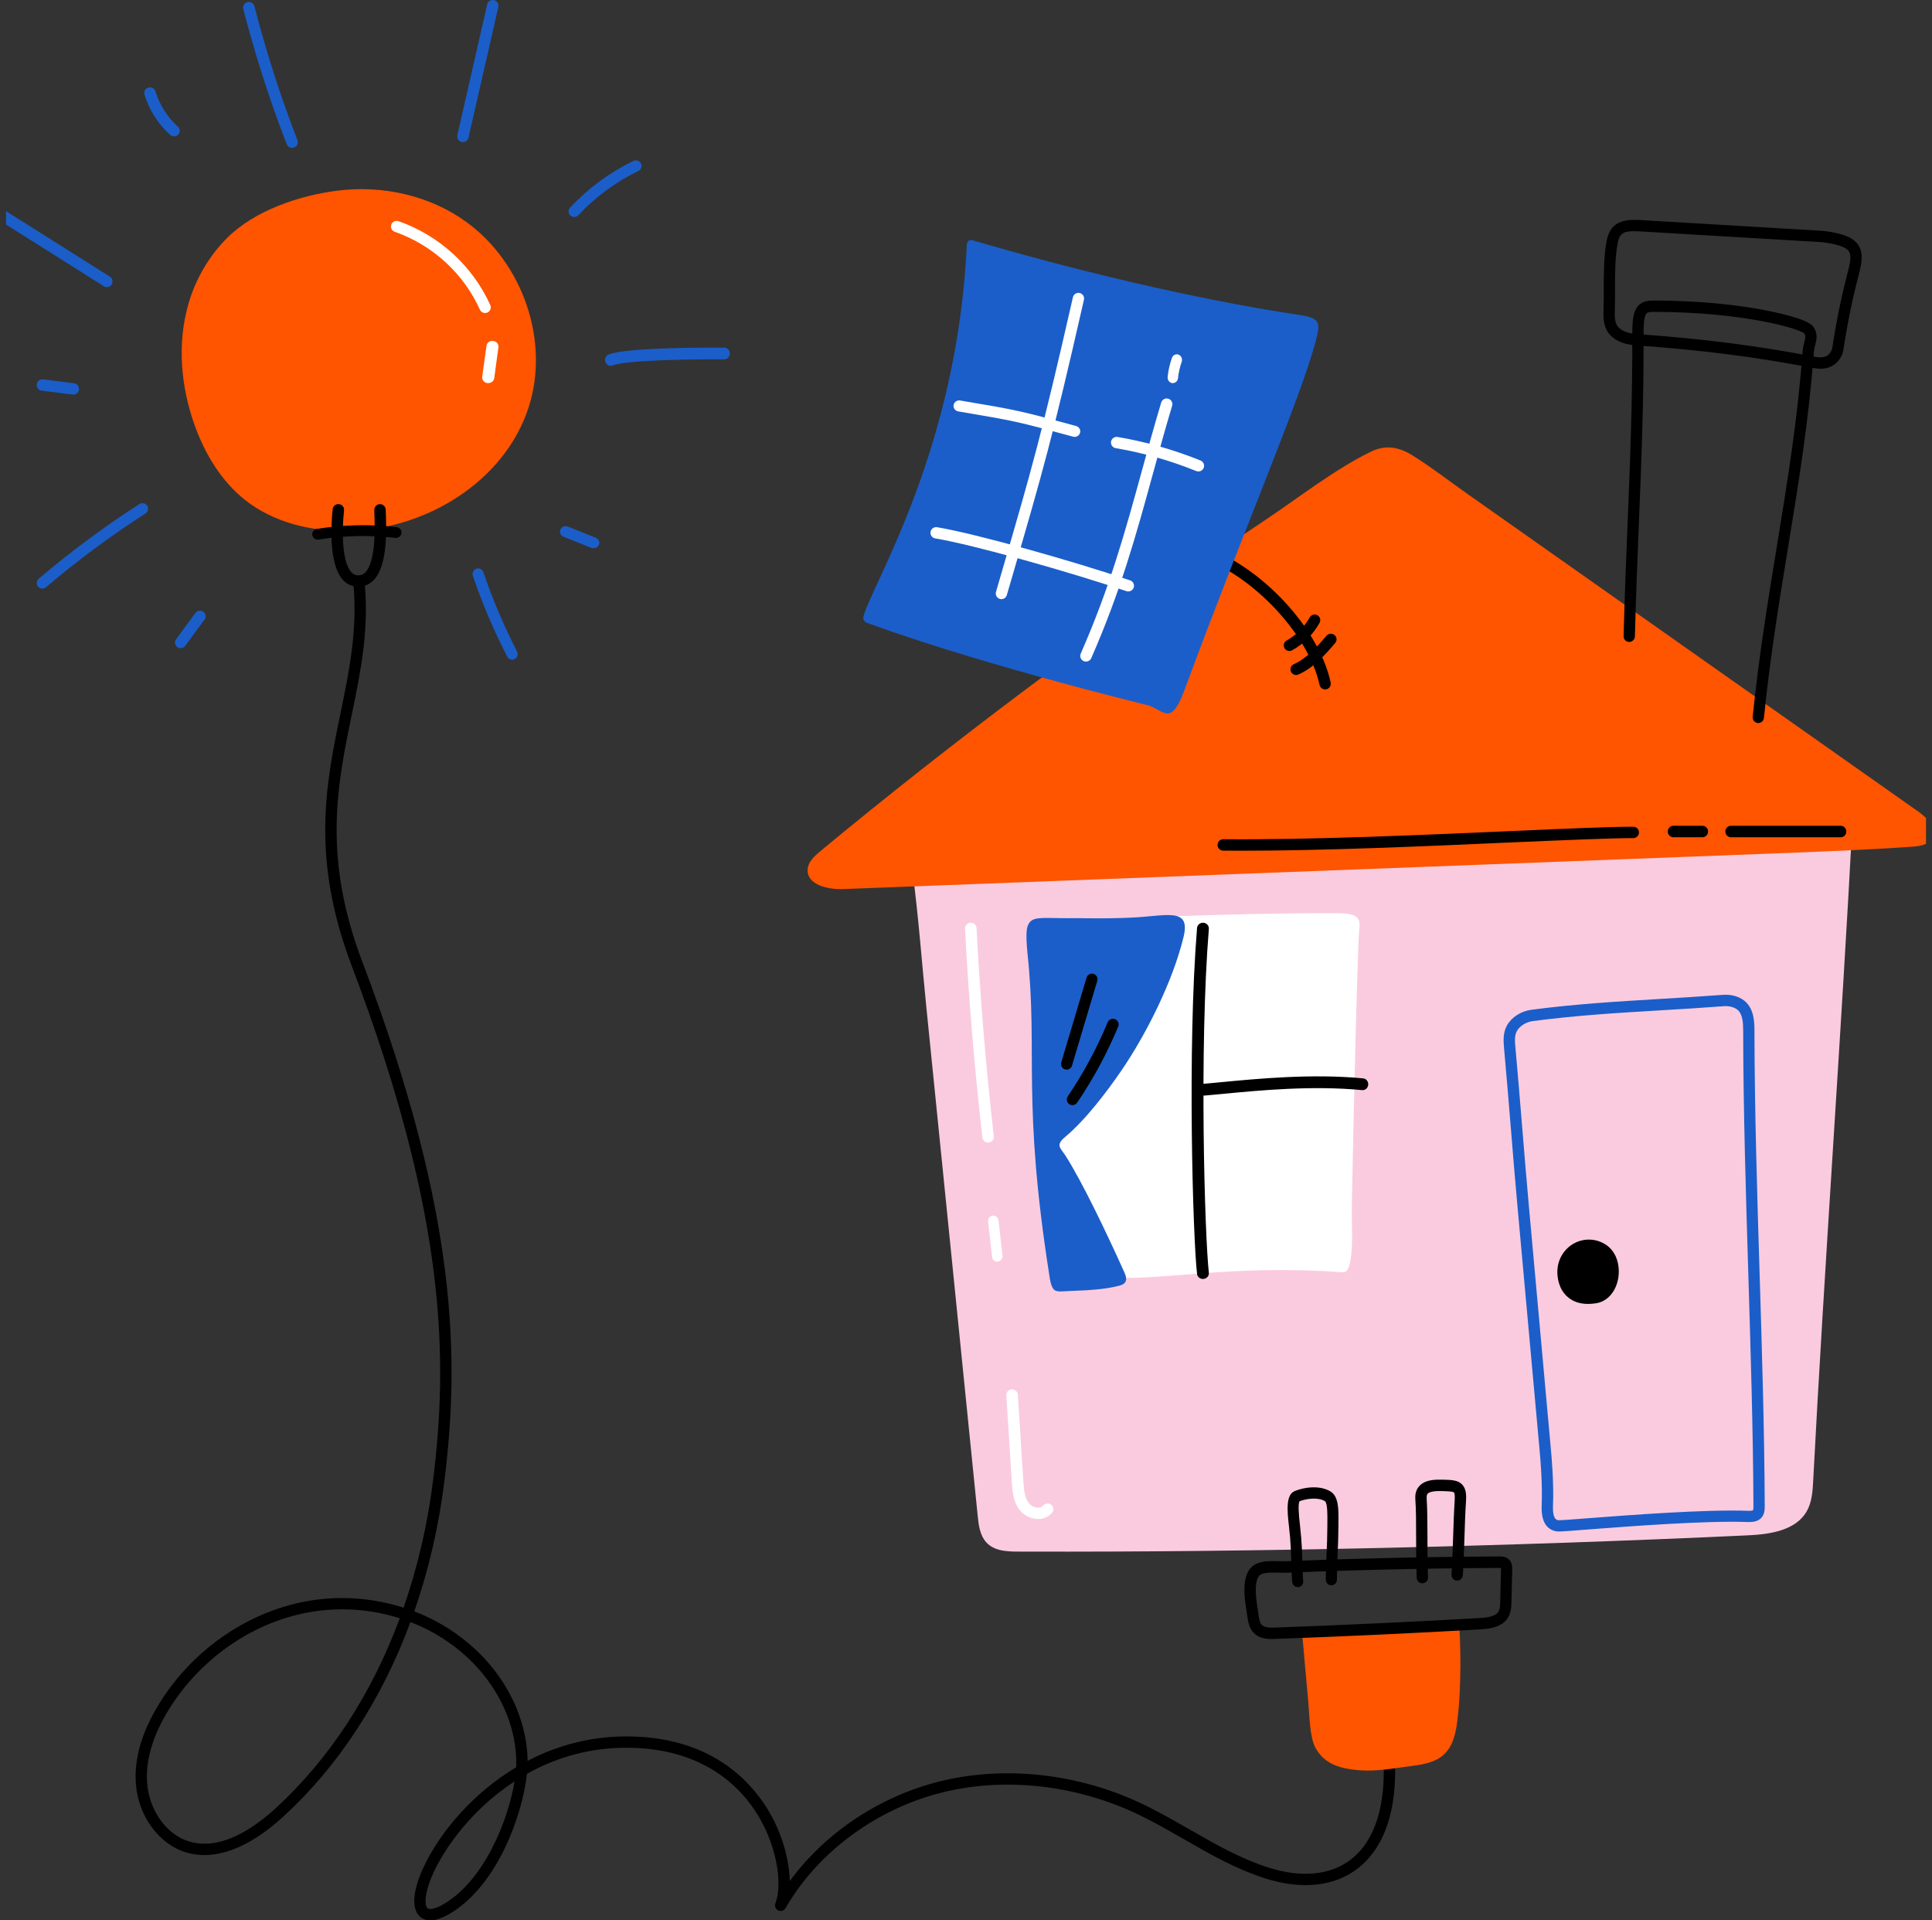 <svg width="161" height="160" viewBox="0 0 161 160" fill="none" xmlns="http://www.w3.org/2000/svg">
<rect x="0" y="0" width="161" height="160" fill="#333333" stroke="none"/>
<g clip-path="url(#clip0_165_7791)">
<path d="M80.796 119.577L81.473 126.278C81.551 127.056 81.652 127.887 82.164 128.476C82.93 129.358 84.274 129.273 85.44 129.276C104.536 129.327 125.509 128.86 145.705 127.918C147.522 127.833 149.627 127.512 150.546 125.943C150.996 125.175 151.054 124.247 151.1 123.353C152.018 105.697 153.49 85.451 154.408 67.795C154.44 67.189 154.436 66.493 153.982 66.09C153.635 65.783 153.133 65.749 152.67 65.73C128.453 64.776 104.199 65.667 80.118 68.396C78.929 68.53 76.846 68.6 76.073 69.691C75.493 70.515 75.931 71.753 76.05 72.651C76.544 76.39 76.817 80.172 77.196 83.923L79.511 106.845L80.796 119.577Z" fill="#FACBDF"/>
<path d="M68.356 70.923C67.865 71.33 67.334 71.814 67.302 72.454C67.241 73.728 68.993 74.124 70.268 74.076L147.402 71.124C151.384 70.972 155.366 70.819 159.341 70.549C159.981 70.505 160.73 70.389 161.028 69.822C161.449 69.017 160.61 68.149 159.867 67.625L141.149 54.437L122.363 41.205C120.844 40.136 119.355 38.983 117.784 37.99C116.607 37.244 115.496 37.017 114.217 37.644C111.156 39.148 108.28 41.429 105.441 43.323C99.388 47.362 93.434 51.546 87.581 55.876C81.774 60.174 76.07 64.609 70.469 69.181C69.767 69.76 69.062 70.341 68.356 70.923Z" fill="#FF5400"/>
<path d="M15.673 25.427C14.762 28.677 15.073 32.199 16.203 35.379C17.065 37.803 18.44 40.105 20.465 41.691C22.866 43.572 26.015 44.299 29.06 44.236C35.535 44.107 42.072 40.082 44.056 33.927C45.831 28.419 43.573 21.93 38.893 18.516C35.81 16.267 31.839 15.405 28.075 15.891C24.911 16.3 21.246 17.529 18.941 19.809C17.386 21.37 16.26 23.305 15.673 25.427Z" fill="#FF5400"/>
<path d="M24.342 12.32C24.245 12.32 24.151 12.291 24.071 12.237C23.991 12.183 23.93 12.106 23.895 12.017C22.467 8.333 21.258 4.57 20.275 0.748C20.259 0.688 20.256 0.626 20.264 0.565C20.273 0.504 20.294 0.445 20.326 0.392C20.358 0.338 20.4 0.292 20.45 0.255C20.501 0.217 20.558 0.19 20.619 0.175C20.68 0.16 20.743 0.156 20.805 0.165C20.867 0.173 20.927 0.194 20.981 0.225C21.035 0.257 21.083 0.298 21.12 0.348C21.158 0.397 21.186 0.453 21.201 0.513C22.176 4.3 23.373 8.028 24.788 11.678C24.816 11.749 24.826 11.826 24.816 11.902C24.807 11.978 24.779 12.05 24.735 12.113C24.691 12.176 24.633 12.227 24.564 12.263C24.495 12.298 24.419 12.317 24.341 12.316L24.342 12.32Z" fill="#1B5EC9"/>
<path d="M14.502 11.36C14.381 11.36 14.264 11.315 14.176 11.235C13.173 10.325 12.438 9.172 12.046 7.895C12.025 7.836 12.016 7.774 12.021 7.711C12.025 7.649 12.043 7.588 12.072 7.532C12.102 7.476 12.142 7.427 12.192 7.387C12.242 7.347 12.299 7.317 12.361 7.299C12.423 7.281 12.488 7.276 12.552 7.283C12.616 7.29 12.678 7.31 12.734 7.341C12.79 7.372 12.839 7.414 12.878 7.464C12.917 7.513 12.945 7.57 12.961 7.631C13.306 8.75 13.95 9.76 14.828 10.558C14.898 10.622 14.947 10.704 14.968 10.795C14.989 10.886 14.981 10.98 14.946 11.067C14.911 11.153 14.85 11.227 14.771 11.28C14.691 11.332 14.598 11.36 14.502 11.36Z" fill="#1B5EC9"/>
<path d="M8.904 23.92C8.816 23.92 8.73 23.895 8.655 23.848L-0.001 18.391C-0.054 18.358 -0.099 18.314 -0.135 18.264C-0.17 18.213 -0.196 18.156 -0.209 18.096C-0.223 18.035 -0.224 17.973 -0.214 17.912C-0.203 17.85 -0.181 17.792 -0.148 17.74C-0.115 17.687 -0.072 17.642 -0.021 17.606C0.029 17.571 0.086 17.545 0.147 17.532C0.207 17.518 0.27 17.516 0.33 17.527C0.392 17.537 0.45 17.56 0.502 17.593L9.159 23.049C9.245 23.104 9.312 23.185 9.348 23.281C9.385 23.376 9.389 23.481 9.361 23.58C9.332 23.678 9.273 23.765 9.191 23.826C9.109 23.887 9.009 23.921 8.907 23.92H8.904Z" fill="#1B5EC9"/>
<path d="M6.081 32.871C6.062 32.873 6.042 32.873 6.023 32.871L3.47 32.547C3.347 32.532 3.235 32.467 3.159 32.367C3.083 32.268 3.049 32.141 3.064 32.016C3.08 31.891 3.144 31.777 3.242 31.7C3.34 31.622 3.464 31.588 3.588 31.604L6.14 31.928C6.201 31.932 6.262 31.948 6.317 31.976C6.372 32.003 6.422 32.041 6.463 32.088C6.504 32.135 6.535 32.19 6.555 32.249C6.575 32.308 6.583 32.37 6.58 32.433C6.576 32.495 6.56 32.556 6.533 32.612C6.506 32.669 6.468 32.719 6.422 32.761C6.376 32.802 6.322 32.834 6.264 32.854C6.206 32.874 6.144 32.883 6.083 32.879L6.081 32.871Z" fill="#1B5EC9"/>
<path d="M3.523 49.04C3.429 49.039 3.337 49.009 3.259 48.955C3.182 48.901 3.123 48.825 3.09 48.737C3.057 48.649 3.052 48.553 3.075 48.462C3.098 48.37 3.148 48.288 3.219 48.226C5.876 45.965 8.682 43.883 11.618 41.995C11.722 41.928 11.849 41.904 11.97 41.93C12.092 41.956 12.198 42.029 12.265 42.133C12.333 42.236 12.356 42.362 12.33 42.483C12.304 42.603 12.231 42.709 12.127 42.776C9.225 44.642 6.453 46.698 3.827 48.932C3.742 49.003 3.634 49.042 3.523 49.04Z" fill="#1B5EC9"/>
<path d="M15.053 54C14.954 54 14.858 53.97 14.778 53.914C14.728 53.878 14.685 53.834 14.652 53.782C14.619 53.731 14.597 53.674 14.586 53.614C14.576 53.554 14.578 53.493 14.592 53.434C14.606 53.376 14.632 53.32 14.668 53.271L16.281 51.073C16.317 51.024 16.363 50.982 16.416 50.95C16.468 50.918 16.527 50.896 16.589 50.886C16.65 50.876 16.713 50.878 16.773 50.892C16.834 50.906 16.891 50.931 16.942 50.966C16.992 51.001 17.035 51.046 17.068 51.097C17.101 51.148 17.123 51.206 17.134 51.265C17.144 51.325 17.142 51.386 17.128 51.445C17.114 51.504 17.088 51.56 17.052 51.609L15.439 53.806C15.395 53.866 15.338 53.915 15.27 53.949C15.203 53.983 15.129 54 15.053 54Z" fill="#1B5EC9"/>
<path d="M42.679 54.96C42.594 54.96 42.511 54.937 42.439 54.892C42.366 54.848 42.307 54.784 42.269 54.708C41.15 52.54 40.193 50.29 39.406 47.978C39.386 47.92 39.378 47.858 39.382 47.797C39.386 47.736 39.401 47.676 39.428 47.621C39.455 47.566 39.492 47.517 39.537 47.477C39.583 47.436 39.636 47.405 39.693 47.385C39.751 47.365 39.811 47.357 39.872 47.361C39.933 47.365 39.992 47.38 40.046 47.407C40.101 47.434 40.15 47.472 40.19 47.517C40.23 47.563 40.261 47.617 40.281 47.675C41.052 49.944 41.991 52.151 43.089 54.279C43.145 54.388 43.156 54.516 43.119 54.634C43.082 54.752 43 54.85 42.892 54.906C42.826 54.941 42.753 54.96 42.679 54.96Z" fill="#1B5EC9"/>
<path d="M49.454 45.68C49.389 45.679 49.324 45.667 49.264 45.643L46.946 44.713C46.83 44.664 46.739 44.574 46.693 44.463C46.647 44.352 46.649 44.228 46.699 44.118C46.749 44.008 46.842 43.921 46.959 43.875C47.076 43.829 47.208 43.828 47.326 43.873L49.645 44.803C49.748 44.844 49.832 44.917 49.885 45.011C49.937 45.104 49.953 45.211 49.93 45.315C49.908 45.418 49.848 45.51 49.761 45.577C49.675 45.644 49.566 45.68 49.454 45.68Z" fill="#1B5EC9"/>
<path d="M50.904 30.48C50.792 30.483 50.683 30.445 50.596 30.372C50.509 30.3 50.45 30.198 50.428 30.084C50.407 29.971 50.426 29.853 50.481 29.752C50.536 29.652 50.623 29.575 50.728 29.534C52.183 28.924 59.518 28.956 60.348 28.962C60.473 28.962 60.593 29.014 60.682 29.105C60.77 29.197 60.82 29.321 60.82 29.45C60.82 29.58 60.77 29.704 60.682 29.795C60.593 29.887 60.473 29.938 60.348 29.938C57.164 29.916 52.061 30.031 51.089 30.438C51.031 30.465 50.968 30.479 50.904 30.48Z" fill="#1B5EC9"/>
<path d="M47.852 18.08C47.761 18.08 47.671 18.054 47.594 18.004C47.517 17.955 47.457 17.884 47.42 17.801C47.384 17.718 47.372 17.626 47.388 17.537C47.403 17.447 47.444 17.364 47.506 17.298C49.008 15.69 50.797 14.371 52.783 13.408C52.838 13.381 52.899 13.365 52.96 13.361C53.022 13.357 53.084 13.365 53.142 13.385C53.201 13.405 53.255 13.436 53.301 13.476C53.347 13.516 53.385 13.565 53.413 13.62C53.44 13.675 53.456 13.735 53.46 13.796C53.464 13.857 53.456 13.918 53.436 13.976C53.416 14.034 53.385 14.087 53.344 14.133C53.303 14.179 53.253 14.216 53.198 14.243C51.315 15.156 49.62 16.406 48.197 17.93C48.153 17.977 48.099 18.015 48.04 18.041C47.981 18.066 47.917 18.08 47.852 18.08Z" fill="#1B5EC9"/>
<path d="M38.575 11.84C38.539 11.84 38.503 11.836 38.469 11.828C38.346 11.8 38.239 11.725 38.172 11.619C38.106 11.513 38.084 11.385 38.111 11.264L40.596 0.383C40.608 0.321 40.632 0.262 40.668 0.209C40.703 0.157 40.749 0.112 40.803 0.077C40.856 0.042 40.916 0.019 40.979 0.008C41.041 -0.004 41.106 -0.002 41.168 0.012C41.23 0.026 41.289 0.052 41.341 0.089C41.393 0.126 41.437 0.172 41.47 0.226C41.503 0.28 41.525 0.341 41.535 0.403C41.544 0.466 41.54 0.53 41.525 0.591L39.04 11.473C39.016 11.577 38.957 11.671 38.872 11.737C38.788 11.804 38.683 11.84 38.575 11.84Z" fill="#1B5EC9"/>
<path d="M29.847 48.88C29.604 48.881 29.362 48.829 29.14 48.729C28.918 48.629 28.721 48.482 28.561 48.298C27.344 46.947 27.614 43.46 27.723 42.425C27.729 42.362 27.748 42.303 27.778 42.248C27.808 42.193 27.848 42.145 27.897 42.105C27.946 42.066 28.002 42.037 28.062 42.019C28.122 42.002 28.185 41.996 28.247 42.003C28.309 42.009 28.369 42.028 28.424 42.058C28.479 42.088 28.528 42.128 28.567 42.176C28.606 42.225 28.636 42.281 28.653 42.34C28.671 42.4 28.677 42.463 28.67 42.525C28.472 44.37 28.51 46.824 29.271 47.667C29.341 47.752 29.43 47.821 29.531 47.867C29.631 47.914 29.741 47.937 29.852 47.936C29.965 47.938 30.077 47.916 30.181 47.871C30.284 47.827 30.377 47.761 30.453 47.677C31.353 46.745 31.237 43.76 31.193 42.637V42.493C31.191 42.431 31.2 42.369 31.222 42.311C31.244 42.253 31.277 42.2 31.319 42.154C31.361 42.108 31.412 42.072 31.469 42.046C31.526 42.02 31.587 42.006 31.649 42.003C31.711 42.001 31.773 42.011 31.831 42.032C31.89 42.054 31.943 42.087 31.989 42.129C32.035 42.171 32.072 42.222 32.097 42.278C32.123 42.335 32.138 42.396 32.14 42.458L32.146 42.6C32.203 44.065 32.322 47.111 31.141 48.332C30.976 48.509 30.776 48.649 30.553 48.743C30.33 48.838 30.09 48.884 29.847 48.88Z" fill="black"/>
<path d="M35.854 160C35.554 160.007 35.261 159.907 35.03 159.716C34.401 159.196 34.355 158.067 34.903 156.523C35.601 154.56 37.441 151.557 40.515 149.014C41.3 148.363 42.135 147.771 43.011 147.247C43.011 147.158 43.019 147.071 43.02 146.986C43.066 144.132 41.843 141.152 39.667 138.81C38.146 137.192 36.278 135.94 34.204 135.146C31.825 141.581 28.214 147.145 23.598 151.365C20.683 154.033 17.877 155.057 15.486 154.331C13.249 153.651 11.542 151.325 11.327 148.677C11.155 146.549 11.822 144.264 13.306 141.883C16.146 137.328 20.877 134.133 25.963 133.341C28.532 132.944 31.159 133.153 33.634 133.951C34.83 130.482 35.656 126.897 36.098 123.254C37.306 113.485 37.32 101.541 29.311 80.474C25.896 71.477 27.156 65.341 28.379 59.406C29.101 55.902 29.783 52.592 29.465 48.832C29.46 48.77 29.466 48.708 29.485 48.649C29.504 48.59 29.535 48.535 29.575 48.487C29.615 48.44 29.664 48.401 29.719 48.373C29.774 48.344 29.834 48.327 29.896 48.322C29.958 48.316 30.02 48.324 30.079 48.342C30.139 48.361 30.194 48.392 30.241 48.432C30.288 48.472 30.327 48.521 30.356 48.576C30.384 48.631 30.402 48.691 30.407 48.753C30.736 52.648 30.04 56.023 29.305 59.596C28.109 65.398 26.872 71.398 30.195 80.138C38.277 101.399 38.26 113.48 37.036 123.364C36.586 127.074 35.744 130.726 34.526 134.259C36.741 135.103 38.736 136.439 40.36 138.167C42.629 140.608 43.934 143.703 43.967 146.714C46.458 145.397 49.229 144.697 52.046 144.674H52.199C58.494 144.674 61.876 147.665 63.608 150.186C65.077 152.323 65.77 154.79 65.815 156.725C68.818 152.626 73.461 149.558 78.598 148.353C84.151 147.051 90.411 147.863 95.774 150.583C97.024 151.217 98.163 151.869 99.266 152.5C101.37 153.706 103.359 154.845 105.694 155.596C108.45 156.481 110.902 156.238 112.597 154.911C114.625 153.324 115.549 150.297 115.267 146.158C115.258 146.033 115.3 145.909 115.383 145.815C115.465 145.721 115.58 145.663 115.706 145.655C115.831 145.647 115.954 145.688 116.048 145.77C116.142 145.853 116.2 145.969 116.209 146.094C116.592 151.735 114.773 154.406 113.178 155.653C111.229 157.185 108.468 157.477 105.407 156.493C102.977 155.712 100.947 154.55 98.798 153.313C97.707 152.688 96.577 152.041 95.349 151.419C90.177 148.806 84.149 148.026 78.808 149.273C73.202 150.588 68.21 154.22 65.465 158.976C65.406 159.081 65.31 159.159 65.196 159.194C65.082 159.231 64.958 159.221 64.85 159.169C64.743 159.117 64.659 159.026 64.616 158.914C64.573 158.802 64.574 158.678 64.619 158.567C65.249 156.966 64.736 153.51 62.828 150.722C61.224 148.387 58.08 145.618 52.193 145.618H52.049C49.194 145.637 46.392 146.387 43.909 147.796C43.569 151.043 41.539 157.06 37.465 159.457C36.842 159.816 36.303 160 35.854 160ZM42.878 148.423C38.992 150.957 36.577 154.623 35.789 156.838C35.358 158.052 35.404 158.804 35.629 158.99C35.774 159.108 36.218 159.09 36.988 158.637C40.359 156.659 42.352 151.658 42.878 148.423ZM28.505 134.084C27.702 134.084 26.9 134.146 26.106 134.269C21.288 135.02 16.804 138.052 14.103 142.379C12.729 144.584 12.11 146.677 12.265 148.598C12.448 150.874 13.886 152.861 15.759 153.427C18.35 154.216 21.109 152.367 22.962 150.668C27.463 146.545 30.987 141.118 33.314 134.831C31.759 134.335 30.137 134.083 28.505 134.084Z" fill="black"/>
<path d="M129.927 127.6H129.884C129.704 127.599 129.528 127.561 129.364 127.49C129.199 127.42 129.052 127.316 128.929 127.186C128.59 126.819 128.44 126.243 128.473 125.417C128.547 123.556 128.364 121.544 128.296 120.786L126.459 100.549C126.272 98.503 126.083 96.201 125.902 93.974C125.72 91.748 125.528 89.427 125.341 87.37C125.292 86.825 125.223 86.08 125.577 85.443C125.967 84.748 126.748 84.246 127.618 84.131C131.291 83.65 134.698 83.447 138.305 83.231C139.998 83.13 141.749 83.025 143.555 82.889C144.253 82.836 144.893 83.007 145.361 83.376C146.201 84.037 146.203 85.239 146.204 85.885C146.216 92.539 146.428 99.448 146.634 106.116C146.83 112.484 147.032 119.064 147.061 125.428C147.061 125.766 147.061 126.187 146.743 126.497C146.502 126.733 146.153 126.831 145.643 126.812C142.157 126.682 135.806 127.166 132.393 127.429C130.945 127.543 130.193 127.6 129.927 127.6ZM126.286 87.287C126.474 89.344 126.663 91.658 126.847 93.892C127.031 96.125 127.217 98.416 127.404 100.458L129.236 120.7C129.306 121.474 129.493 123.53 129.417 125.454C129.387 126.178 129.535 126.447 129.622 126.543C129.66 126.583 129.705 126.614 129.756 126.635C129.807 126.655 129.861 126.665 129.917 126.661C130.093 126.667 131.126 126.588 132.325 126.496C135.756 126.233 142.142 125.745 145.681 125.877C146.01 125.888 146.09 125.827 146.091 125.826C146.118 125.699 146.129 125.569 146.12 125.438C146.092 119.087 145.884 112.511 145.693 106.152C145.488 99.47 145.276 92.561 145.264 85.893C145.264 85.221 145.224 84.478 144.781 84.124C144.504 83.906 144.084 83.801 143.631 83.835C141.816 83.973 140.062 84.078 138.364 84.18C134.775 84.393 131.385 84.596 127.745 85.073C127.172 85.148 126.647 85.476 126.404 85.91C126.207 86.264 126.232 86.744 126.286 87.291V87.287Z" fill="#1B5EC9"/>
<path d="M132.933 108.112C134.554 107.857 134.958 105.088 133.601 104.135C133.276 103.91 132.897 103.782 132.507 103.763C132.116 103.743 131.728 103.834 131.383 104.026C131.039 104.216 130.752 104.501 130.554 104.848C130.356 105.194 130.254 105.59 130.26 105.993C130.26 106.971 130.796 108.445 132.933 108.112Z" fill="black"/>
<path d="M132.342 108.64C131.642 108.64 131.072 108.443 130.628 108.052C129.862 107.382 129.779 106.384 129.779 105.993C129.775 105.503 129.901 105.022 130.143 104.601C130.387 104.179 130.738 103.834 131.16 103.601C131.582 103.369 132.057 103.259 132.535 103.283C133.013 103.307 133.476 103.466 133.872 103.738C134.829 104.407 135.038 105.688 134.821 106.663C134.588 107.71 133.889 108.451 133.007 108.585C132.788 108.621 132.565 108.639 132.342 108.64ZM132.412 104.232C132.132 104.233 131.854 104.303 131.606 104.437C131.331 104.583 131.1 104.806 130.943 105.08C130.784 105.354 130.705 105.668 130.712 105.986C130.712 106.192 130.75 106.898 131.235 107.323C131.599 107.644 132.148 107.749 132.867 107.637C133.616 107.517 133.856 106.695 133.917 106.445C134.059 105.807 133.942 104.933 133.351 104.519C133.074 104.33 132.746 104.229 132.412 104.232Z" fill="black"/>
<path d="M88.445 103.877C88.552 104.545 88.687 105.26 89.168 105.735C89.701 106.261 90.513 106.353 91.26 106.407C97.047 106.823 102.12 105.298 111.928 106.004C112.929 106.076 112.627 101.873 112.647 100.742C112.799 92.261 113.149 78.321 113.277 77.371C113.453 76.081 112.581 76.075 110.656 76.081C102.214 76.081 92.49 76.581 90.976 76.574C89.77 76.574 87.249 76.051 86.336 77.063C85.641 77.833 86.063 79.645 86.1 80.556C86.251 84.212 86.504 87.861 86.858 91.504C87.259 95.643 87.788 99.768 88.445 103.877Z" fill="white"/>
<path d="M88.77 96.256C90.134 98.372 92.178 102.634 93.707 106.03C94.146 107.005 93.438 107.08 92.938 107.198C92.093 107.398 90.746 107.513 89.624 107.542C88.532 107.569 88.035 107.718 87.789 107.397C87.564 107.104 87.508 106.656 87.453 106.306C85.147 91.666 86.506 87.715 85.625 79.445C85.572 78.944 85.469 77.725 85.611 77.242C85.848 76.446 86.424 76.48 87.722 76.48C90.207 76.48 91.683 76.574 94.407 76.446C97.219 76.314 99.226 75.574 98.636 78.04C97.76 81.694 95.547 86.139 93.42 89.24C92.293 90.876 90.506 93.272 88.755 94.735C87.93 95.423 88.387 95.659 88.77 96.256Z" fill="#1B5EC9"/>
<path d="M100.246 106.56C100.124 106.561 100.006 106.519 99.915 106.441C99.824 106.363 99.766 106.255 99.754 106.139C99.411 103.157 98.934 87.37 99.754 77.317C99.763 77.192 99.825 77.076 99.925 76.994C100.024 76.912 100.154 76.872 100.284 76.881C100.414 76.891 100.535 76.95 100.62 77.046C100.706 77.141 100.748 77.265 100.738 77.39C99.925 87.388 100.397 103.075 100.738 106.036C100.752 106.161 100.713 106.285 100.632 106.383C100.551 106.481 100.432 106.543 100.302 106.556L100.246 106.56Z" fill="black"/>
<path d="M100.347 91.28C100.223 91.285 100.102 91.238 100.011 91.151C99.919 91.063 99.864 90.94 99.86 90.81C99.855 90.679 99.9 90.553 99.983 90.457C100.067 90.362 100.184 90.304 100.309 90.299C100.759 90.26 101.258 90.212 101.801 90.161C104.802 89.874 109.338 89.439 113.591 89.846C113.653 89.852 113.712 89.87 113.768 89.9C113.822 89.93 113.871 89.972 113.911 90.021C113.949 90.071 113.98 90.128 113.999 90.19C114.016 90.251 114.023 90.316 114.017 90.381C114.011 90.445 113.994 90.507 113.966 90.565C113.936 90.623 113.898 90.673 113.85 90.715C113.802 90.755 113.748 90.787 113.688 90.807C113.629 90.825 113.567 90.832 113.505 90.826C109.338 90.428 105.032 90.84 101.887 91.141C101.342 91.193 100.839 91.242 100.386 91.28H100.347Z" fill="black"/>
<path d="M146.524 60.239C146.508 60.24 146.491 60.24 146.476 60.239C146.351 60.226 146.237 60.165 146.16 60.068C146.081 59.971 146.044 59.847 146.056 59.722C146.569 54.707 147.33 50.048 148.067 45.542C148.959 40.078 149.804 34.917 150.219 29.261C150.242 29.012 150.288 28.766 150.356 28.525C150.46 28.126 150.49 27.972 150.347 27.772C149.805 27.332 145.104 25.99 137.793 25.984C137.395 25.984 137.278 26.046 137.217 26.108C137.049 26.278 136.965 26.797 136.967 27.65C136.982 33.587 136.787 38.369 136.579 43.431C136.462 46.427 136.33 49.523 136.241 53.026C136.237 53.151 136.184 53.27 136.094 53.356C136.004 53.442 135.883 53.489 135.758 53.486C135.633 53.482 135.515 53.429 135.429 53.339C135.343 53.248 135.297 53.127 135.301 53.001C135.391 49.493 135.518 46.395 135.64 43.392C135.847 38.341 136.042 33.57 136.027 27.652C136.027 26.444 136.17 25.825 136.552 25.441C136.905 25.087 137.375 25.04 137.792 25.04C142.002 25.04 145.152 25.477 147.052 25.839C147.874 25.997 150.611 26.561 151.082 27.186C151.521 27.769 151.378 28.32 151.264 28.762C151.209 28.948 151.173 29.138 151.154 29.331C150.736 35.029 149.889 40.211 148.991 45.696C148.257 50.188 147.498 54.832 146.994 59.819C146.981 59.935 146.926 60.042 146.839 60.12C146.752 60.197 146.64 60.24 146.524 60.239Z" fill="black"/>
<path d="M151.676 30.718C151.483 30.717 151.291 30.699 151.103 30.662C146.168 29.718 142 29.188 136.237 28.765C135.212 28.69 134.414 28.302 133.991 27.671C133.582 27.061 133.609 26.311 133.629 25.764C133.649 25.217 133.647 24.645 133.646 24.049C133.646 22.73 133.646 21.368 133.882 20.083C134.235 18.188 135.741 18.277 136.952 18.349L151.911 19.236H151.939C153.559 19.433 154.43 19.783 154.851 20.405C155.312 21.085 155.133 21.976 154.911 22.828C154.372 24.887 153.945 26.974 153.628 29.079C153.568 29.548 153.334 29.978 152.971 30.282C152.609 30.586 152.146 30.741 151.676 30.718ZM136.167 19.263C135.295 19.263 134.956 19.456 134.807 20.255C134.584 21.453 134.585 22.772 134.588 24.047C134.588 24.624 134.588 25.228 134.569 25.797C134.55 26.338 134.551 26.814 134.773 27.142C135.126 27.66 135.882 27.79 136.302 27.822C142.106 28.247 146.306 28.783 151.277 29.733C151.725 29.818 152.111 29.764 152.336 29.583C152.53 29.422 152.66 29.194 152.698 28.944C153.018 26.805 153.453 24.684 154.001 22.592C154.206 21.807 154.289 21.258 154.073 20.939C153.838 20.585 153.101 20.332 151.837 20.177L136.891 19.292C136.612 19.276 136.377 19.265 136.164 19.265L136.167 19.263Z" fill="black"/>
<path d="M82.348 95.2C82.23 95.201 82.115 95.159 82.026 95.081C81.938 95.004 81.882 94.897 81.869 94.781C81.206 89.022 80.718 83.165 80.421 77.376C80.417 77.314 80.427 77.252 80.448 77.194C80.469 77.135 80.501 77.081 80.544 77.035C80.587 76.989 80.637 76.952 80.694 76.925C80.751 76.899 80.813 76.884 80.875 76.881C80.939 76.877 81.002 76.887 81.061 76.907C81.121 76.928 81.175 76.96 81.222 77.002C81.268 77.044 81.307 77.094 81.333 77.15C81.361 77.206 81.376 77.267 81.379 77.329C81.676 83.098 82.161 88.935 82.817 94.675C82.831 94.799 82.795 94.924 82.716 95.022C82.637 95.12 82.522 95.182 82.396 95.196C82.379 95.199 82.364 95.2 82.348 95.2Z" fill="white"/>
<path d="M83.107 105.12C82.999 105.121 82.895 105.079 82.816 105.003C82.735 104.926 82.684 104.82 82.671 104.705L82.344 101.812C82.336 101.75 82.34 101.688 82.356 101.628C82.37 101.569 82.396 101.512 82.431 101.463C82.467 101.414 82.51 101.373 82.559 101.342C82.61 101.311 82.664 101.292 82.722 101.284C82.779 101.276 82.837 101.28 82.891 101.297C82.947 101.314 82.998 101.342 83.044 101.38C83.089 101.417 83.127 101.465 83.155 101.519C83.183 101.573 83.202 101.632 83.21 101.694L83.537 104.587C83.55 104.711 83.518 104.837 83.448 104.935C83.376 105.034 83.272 105.098 83.157 105.113L83.107 105.12Z" fill="white"/>
<path d="M86.521 126.56H86.51C86.217 126.556 85.929 126.488 85.666 126.362C85.403 126.236 85.171 126.055 84.988 125.83C84.422 125.124 84.363 124.183 84.319 123.495L83.86 116.261C83.857 116.2 83.865 116.137 83.885 116.078C83.906 116.02 83.938 115.966 83.98 115.92C84.022 115.874 84.073 115.835 84.129 115.808C84.187 115.781 84.248 115.764 84.311 115.761C84.374 115.757 84.438 115.766 84.497 115.786C84.557 115.806 84.612 115.837 84.66 115.878C84.707 115.918 84.745 115.969 84.773 116.024C84.802 116.08 84.817 116.141 84.821 116.202L85.281 123.433C85.326 124.163 85.394 124.804 85.748 125.248C85.843 125.36 85.96 125.45 86.093 125.514C86.226 125.577 86.371 125.611 86.519 125.615C86.593 125.62 86.668 125.607 86.735 125.58C86.803 125.551 86.865 125.509 86.914 125.455C86.954 125.404 87.002 125.362 87.057 125.33C87.113 125.3 87.174 125.278 87.238 125.271C87.302 125.263 87.367 125.268 87.429 125.284C87.49 125.302 87.549 125.331 87.598 125.37C87.649 125.41 87.691 125.458 87.721 125.514C87.752 125.57 87.77 125.63 87.777 125.694C87.783 125.756 87.776 125.82 87.757 125.88C87.738 125.94 87.705 125.995 87.663 126.043C87.526 126.209 87.352 126.342 87.154 126.431C86.956 126.521 86.74 126.564 86.521 126.56Z" fill="white"/>
<path d="M110.423 57.44C110.316 57.44 110.212 57.403 110.128 57.335C110.045 57.267 109.987 57.172 109.964 57.066C109.068 52.904 104.42 47.937 100.017 46.444C99.9 46.404 99.802 46.317 99.747 46.204C99.692 46.091 99.684 45.96 99.724 45.841C99.766 45.722 99.851 45.624 99.963 45.568C100.076 45.513 100.206 45.505 100.323 45.546C105.078 47.16 109.917 52.344 110.889 56.865C110.901 56.926 110.903 56.989 110.892 57.05C110.881 57.111 110.858 57.17 110.825 57.222C110.791 57.275 110.749 57.32 110.697 57.356C110.646 57.391 110.59 57.416 110.528 57.429C110.494 57.437 110.459 57.44 110.423 57.44Z" fill="black"/>
<path d="M40.426 26.08C40.334 26.08 40.244 26.053 40.167 26.004C40.09 25.954 40.03 25.883 39.993 25.8C39.314 24.301 38.335 22.953 37.116 21.838C35.897 20.723 34.462 19.864 32.898 19.312C32.78 19.271 32.682 19.186 32.627 19.073C32.573 18.962 32.565 18.832 32.606 18.715C32.648 18.598 32.735 18.501 32.848 18.447C32.961 18.393 33.091 18.385 33.21 18.426C34.896 19.021 36.443 19.948 37.758 21.151C39.073 22.353 40.128 23.806 40.86 25.422C40.892 25.494 40.905 25.572 40.898 25.649C40.892 25.727 40.866 25.802 40.823 25.867C40.78 25.933 40.721 25.986 40.652 26.023C40.583 26.061 40.505 26.08 40.426 26.08Z" fill="white"/>
<path d="M40.683 31.92H40.617C40.485 31.904 40.365 31.839 40.284 31.741C40.203 31.642 40.167 31.517 40.184 31.393L40.536 28.831C40.541 28.768 40.561 28.706 40.592 28.651C40.624 28.594 40.668 28.545 40.72 28.505C40.773 28.465 40.834 28.435 40.899 28.418C40.964 28.401 41.032 28.396 41.1 28.404C41.167 28.412 41.232 28.432 41.291 28.464C41.349 28.496 41.4 28.539 41.441 28.59C41.481 28.641 41.51 28.699 41.526 28.761C41.542 28.822 41.544 28.886 41.533 28.949L41.186 31.51C41.17 31.624 41.11 31.729 41.017 31.804C40.925 31.88 40.806 31.921 40.683 31.92Z" fill="white"/>
<path d="M26.489 44.96C26.371 44.959 26.258 44.916 26.171 44.84C26.084 44.763 26.031 44.659 26.021 44.547C26.011 44.435 26.046 44.324 26.118 44.235C26.19 44.146 26.295 44.086 26.411 44.066C28.604 43.715 30.838 43.666 33.045 43.92C33.17 43.935 33.283 43.996 33.36 44.09C33.437 44.185 33.471 44.304 33.456 44.423C33.44 44.541 33.376 44.649 33.276 44.722C33.177 44.796 33.051 44.828 32.927 44.814C30.81 44.57 28.667 44.617 26.564 44.954C26.539 44.958 26.514 44.96 26.489 44.96Z" fill="black"/>
<path d="M108.5 135.977L109.032 141.903C109.119 142.86 109.142 144.74 109.61 145.599C110.283 146.835 111.37 147.335 113.24 147.49C114.726 147.614 116.156 147.324 117.633 147.138C118.546 147.02 119.503 146.857 120.195 146.297C121.086 145.576 121.32 144.394 121.454 143.302C121.818 140.322 121.692 136.814 121.615 135.6L108.5 135.977Z" fill="#FF5400"/>
<path d="M106.012 136.56C105.481 136.56 104.921 136.485 104.504 136.073C104.131 135.705 104.017 135.201 103.949 134.711C103.933 134.592 103.912 134.462 103.889 134.313C103.681 132.996 103.334 130.79 104.822 130.24C105.366 130.039 106.038 130.058 106.63 130.075C106.866 130.075 107.085 130.087 107.274 130.075C108.123 130.04 108.972 130.008 109.821 129.978C111.489 129.92 113.177 129.87 114.838 129.829C118.194 129.745 121.598 129.695 124.955 129.68C125.137 129.68 125.473 129.68 125.734 129.918C126.033 130.197 126.022 130.6 126.018 130.794L125.953 133.461C125.945 133.817 125.934 134.274 125.718 134.684C125.264 135.53 124.283 135.698 123.382 135.754C117.718 136.08 111.964 136.348 106.298 136.549C106.202 136.558 106.111 136.56 106.012 136.56ZM104.882 134.581C104.923 134.881 104.982 135.217 105.161 135.393C105.388 135.616 105.829 135.618 106.261 135.604C111.925 135.402 117.666 135.129 123.329 134.809C123.971 134.772 124.658 134.676 124.891 134.239C125.009 134.03 125.009 133.733 125.018 133.445L125.083 130.779C125.083 130.712 125.083 130.668 125.083 130.637C125.042 130.637 124.99 130.637 124.965 130.637C121.614 130.652 118.217 130.701 114.868 130.786C113.209 130.826 111.525 130.877 109.86 130.935C109.013 130.965 108.165 130.997 107.318 131.031C107.095 131.039 106.86 131.031 106.611 131.031C106.103 131.016 105.527 131.001 105.153 131.139C104.392 131.421 104.682 133.279 104.826 134.169C104.843 134.318 104.866 134.459 104.882 134.581Z" fill="black"/>
<path d="M108.148 132.232C108.035 132.233 107.927 132.192 107.842 132.116C107.756 132.042 107.702 131.937 107.687 131.824C107.65 131.534 107.636 131.058 107.619 130.455C107.593 129.53 107.559 128.379 107.43 127.331V127.303C107.246 125.797 107.153 124.527 107.902 124.227C108.8 123.867 110.08 123.748 110.916 124.292C111.567 124.718 111.551 125.839 111.536 126.828C111.536 126.928 111.536 127.024 111.536 127.115C111.53 128.119 111.5 128.764 111.472 129.387C111.443 130.01 111.414 130.636 111.408 131.619C111.408 131.743 111.36 131.862 111.273 131.95C111.187 132.037 111.069 132.086 110.947 132.086C110.825 132.086 110.707 132.037 110.621 131.95C110.534 131.862 110.486 131.743 110.486 131.619C110.486 130.616 110.522 129.972 110.551 129.348C110.579 128.724 110.608 128.099 110.614 127.115C110.614 127.021 110.614 126.922 110.614 126.819C110.62 126.383 110.637 125.227 110.416 125.081C109.903 124.746 108.953 124.829 108.292 125.081C108.177 125.305 108.201 126.014 108.345 127.196V127.224C108.479 128.313 108.514 129.49 108.541 130.435C108.558 130.989 108.571 131.468 108.601 131.719C108.617 131.841 108.584 131.965 108.509 132.063C108.434 132.161 108.323 132.225 108.202 132.24L108.148 132.232Z" fill="black"/>
<path d="M118.528 131.92C118.407 131.92 118.289 131.872 118.201 131.786C118.114 131.7 118.062 131.583 118.057 131.459C118.013 130.207 118.011 129.042 118.009 128.015C118.009 126.835 118.009 125.816 117.944 124.896C117.914 124.439 118.032 124.067 118.297 123.792C118.644 123.424 119.209 123.26 120.074 123.282H120.192C120.957 123.299 121.509 123.311 121.866 123.708C122.19 124.067 122.2 124.607 122.167 125.088C122.105 125.982 122.07 127.083 122.036 128.149C122.002 129.214 121.965 130.334 121.903 131.245C121.895 131.372 121.837 131.49 121.741 131.574C121.647 131.656 121.523 131.698 121.399 131.689C121.274 131.681 121.157 131.621 121.076 131.526C120.993 131.43 120.952 131.305 120.96 131.178C121.021 130.285 121.057 129.183 121.091 128.118C121.125 127.052 121.162 125.933 121.224 125.021C121.261 124.485 121.184 124.37 121.169 124.352C121.083 124.258 120.597 124.247 120.17 124.233H120.052C119.309 124.216 119.058 124.361 118.976 124.448C118.949 124.475 118.87 124.56 118.888 124.829C118.948 125.785 118.95 126.812 118.954 128.009C118.954 129.028 118.954 130.184 119.002 131.421C119.007 131.547 118.962 131.67 118.877 131.764C118.791 131.855 118.673 131.91 118.548 131.915L118.528 131.92Z" fill="black"/>
<path d="M80.568 20.348C79.805 37.376 72.718 48.59 71.956 51.346C71.926 51.453 71.937 51.568 71.988 51.668C72.038 51.768 72.125 51.844 72.229 51.883C73.877 52.497 81.511 55.245 95.825 58.804C97.119 59.366 97.641 60.381 98.723 57.449C103.6 44.241 108.439 33.072 109.657 28.359C110.024 26.937 110.059 26.499 108.306 26.244C104.351 25.666 94.276 23.903 81.032 20.015C80.979 19.999 80.924 19.996 80.87 20.005C80.816 20.015 80.764 20.036 80.719 20.068C80.674 20.1 80.638 20.142 80.612 20.191C80.586 20.239 80.571 20.293 80.568 20.348Z" fill="#1B5EC9"/>
<path d="M83.452 49.92C83.409 49.92 83.364 49.914 83.322 49.901C83.262 49.884 83.206 49.855 83.157 49.816C83.109 49.777 83.069 49.729 83.038 49.674C83.009 49.619 82.99 49.559 82.983 49.497C82.977 49.435 82.983 49.372 83 49.313L83.524 47.509C85.968 39.109 86.792 36.278 89.408 24.776C89.421 24.715 89.446 24.657 89.481 24.605C89.516 24.553 89.562 24.509 89.614 24.475C89.667 24.441 89.726 24.418 89.788 24.407C89.85 24.396 89.913 24.398 89.974 24.412C90.035 24.426 90.093 24.451 90.144 24.488C90.194 24.524 90.238 24.571 90.271 24.624C90.304 24.677 90.325 24.737 90.334 24.799C90.345 24.86 90.341 24.924 90.326 24.984C87.703 36.519 86.878 39.351 84.429 47.773L83.904 49.575C83.877 49.674 83.818 49.761 83.736 49.824C83.655 49.886 83.555 49.92 83.452 49.92Z" fill="white"/>
<path d="M90.496 55.12C90.43 55.12 90.366 55.107 90.305 55.081C90.248 55.056 90.197 55.021 90.153 54.976C90.11 54.931 90.076 54.878 90.053 54.821C90.029 54.763 90.018 54.701 90.02 54.639C90.021 54.577 90.034 54.516 90.059 54.459C92.492 48.931 93.777 44.249 95.138 39.292C95.645 37.443 96.171 35.531 96.766 33.538C96.803 33.418 96.885 33.317 96.996 33.257C97.108 33.197 97.237 33.184 97.359 33.22C97.48 33.255 97.582 33.337 97.642 33.447C97.702 33.558 97.716 33.687 97.679 33.807C97.084 35.788 96.563 37.695 96.057 39.54C94.687 44.531 93.392 49.246 90.937 54.837C90.9 54.922 90.838 54.994 90.76 55.044C90.682 55.094 90.59 55.121 90.496 55.12Z" fill="white"/>
<path d="M89.547 36.4C89.503 36.4 89.461 36.394 89.42 36.383L89.388 36.373C84.691 35.097 84.691 35.097 79.888 34.282L79.853 34.277C79.729 34.256 79.619 34.188 79.547 34.088C79.475 33.987 79.446 33.863 79.468 33.743C79.489 33.622 79.559 33.515 79.661 33.444C79.764 33.374 79.891 33.346 80.014 33.367L80.05 33.374C84.899 34.195 84.899 34.195 89.641 35.485L89.673 35.493C89.783 35.523 89.879 35.59 89.942 35.684C90.006 35.777 90.032 35.89 90.017 36.001C90.001 36.112 89.945 36.214 89.859 36.287C89.772 36.36 89.662 36.401 89.547 36.4Z" fill="white"/>
<path d="M99.864 39.28C99.803 39.28 99.741 39.268 99.684 39.245C97.529 38.371 95.285 37.733 92.991 37.341C92.928 37.332 92.868 37.311 92.813 37.279C92.758 37.246 92.71 37.203 92.672 37.152C92.634 37.101 92.608 37.043 92.593 36.981C92.578 36.919 92.576 36.855 92.587 36.793C92.597 36.73 92.621 36.67 92.656 36.617C92.69 36.564 92.735 36.518 92.787 36.482C92.841 36.446 92.9 36.421 92.963 36.409C93.025 36.397 93.09 36.397 93.152 36.41C95.513 36.814 97.824 37.471 100.043 38.369C100.146 38.41 100.23 38.486 100.282 38.582C100.336 38.679 100.352 38.791 100.331 38.898C100.31 39.006 100.252 39.103 100.166 39.173C100.082 39.243 99.974 39.281 99.864 39.28Z" fill="white"/>
<path d="M94.028 49.28C93.977 49.28 93.926 49.272 93.878 49.255C89.178 47.669 81.194 45.405 77.943 44.859C77.881 44.85 77.821 44.829 77.768 44.796C77.714 44.764 77.667 44.721 77.63 44.671C77.593 44.62 77.566 44.562 77.552 44.501C77.537 44.44 77.535 44.377 77.546 44.315C77.556 44.253 77.578 44.193 77.612 44.14C77.645 44.087 77.689 44.041 77.74 44.005C77.792 43.969 77.85 43.944 77.911 43.931C77.972 43.917 78.036 43.916 78.097 43.928C81.392 44.477 89.445 46.759 94.178 48.356C94.284 48.392 94.375 48.464 94.431 48.56C94.489 48.656 94.511 48.77 94.493 48.88C94.475 48.99 94.418 49.091 94.332 49.163C94.248 49.236 94.139 49.275 94.028 49.275V49.28Z" fill="white"/>
<path d="M97.736 31.92H97.686C97.629 31.913 97.575 31.894 97.525 31.864C97.475 31.834 97.431 31.794 97.396 31.746C97.36 31.697 97.334 31.642 97.318 31.582C97.302 31.523 97.297 31.461 97.303 31.4C97.36 30.864 97.478 30.338 97.656 29.834C97.675 29.775 97.704 29.721 97.743 29.674C97.783 29.628 97.829 29.59 97.882 29.564C97.935 29.538 97.992 29.523 98.05 29.52C98.107 29.518 98.166 29.528 98.219 29.55C98.274 29.573 98.324 29.606 98.366 29.649C98.407 29.693 98.441 29.744 98.465 29.802C98.488 29.859 98.5 29.921 98.501 29.984C98.502 30.047 98.49 30.109 98.468 30.167C98.317 30.598 98.216 31.048 98.167 31.507C98.155 31.621 98.104 31.726 98.025 31.802C97.945 31.878 97.842 31.92 97.736 31.92Z" fill="white"/>
<path d="M108.013 56.24C107.906 56.24 107.8 56.204 107.715 56.136C107.631 56.069 107.572 55.974 107.549 55.869C107.527 55.764 107.541 55.653 107.59 55.557C107.639 55.461 107.72 55.384 107.818 55.34C108.925 54.845 109.794 53.839 110.559 52.95C110.643 52.861 110.758 52.807 110.88 52.801C111.002 52.794 111.121 52.834 111.214 52.913C111.307 52.992 111.365 53.104 111.377 53.224C111.389 53.345 111.353 53.466 111.277 53.561C110.449 54.525 109.503 55.618 108.201 56.198C108.143 56.224 108.078 56.239 108.013 56.24Z" fill="black"/>
<path d="M107.449 54.24C107.347 54.24 107.245 54.206 107.163 54.143C107.08 54.08 107.022 53.991 106.996 53.89C106.969 53.79 106.977 53.684 107.018 53.588C107.059 53.493 107.132 53.414 107.222 53.364C108.033 52.907 108.704 52.235 109.156 51.421C109.219 51.319 109.32 51.245 109.435 51.215C109.551 51.185 109.674 51.2 109.779 51.258C109.884 51.316 109.962 51.411 109.998 51.525C110.035 51.639 110.026 51.763 109.974 51.871C109.441 52.841 108.646 53.641 107.678 54.18C107.608 54.219 107.53 54.24 107.449 54.24Z" fill="black"/>
<path d="M89.375 92.08C89.289 92.08 89.205 92.056 89.13 92.013C89.057 91.969 88.996 91.905 88.956 91.83C88.915 91.754 88.896 91.669 88.901 91.584C88.906 91.498 88.933 91.415 88.981 91.344C90.293 89.405 91.406 87.34 92.303 85.18C92.327 85.122 92.361 85.068 92.405 85.023C92.449 84.978 92.501 84.943 92.559 84.918C92.618 84.893 92.68 84.88 92.743 84.88C92.806 84.88 92.869 84.892 92.927 84.915C92.985 84.94 93.039 84.976 93.083 85.019C93.127 85.064 93.162 85.117 93.186 85.175C93.21 85.234 93.222 85.297 93.22 85.359C93.219 85.422 93.206 85.483 93.18 85.541C92.258 87.758 91.114 89.878 89.766 91.866C89.723 91.931 89.665 91.984 89.598 92.022C89.529 92.059 89.453 92.079 89.375 92.08Z" fill="black"/>
<path d="M88.886 89.12C88.84 89.12 88.795 89.113 88.751 89.1C88.692 89.082 88.638 89.053 88.59 89.014C88.543 88.974 88.504 88.926 88.475 88.872C88.445 88.817 88.428 88.757 88.422 88.695C88.416 88.633 88.422 88.572 88.44 88.512L90.547 81.453C90.566 81.394 90.595 81.339 90.633 81.292C90.673 81.243 90.72 81.203 90.774 81.175C90.829 81.146 90.888 81.128 90.949 81.122C91.009 81.116 91.071 81.122 91.129 81.14C91.189 81.159 91.242 81.188 91.29 81.227C91.338 81.267 91.376 81.315 91.405 81.369C91.434 81.425 91.452 81.483 91.458 81.546C91.464 81.607 91.458 81.669 91.439 81.728L89.332 88.787C89.303 88.883 89.245 88.968 89.164 89.028C89.084 89.088 88.986 89.12 88.886 89.12Z" fill="black"/>
<path d="M103.514 70.88C102.976 70.88 102.45 70.878 101.933 70.873C101.808 70.873 101.687 70.823 101.599 70.734C101.51 70.645 101.461 70.524 101.461 70.398C101.461 70.272 101.51 70.151 101.599 70.062C101.687 69.973 101.808 69.923 101.933 69.923C109.03 69.988 118.394 69.576 125.918 69.243C130.519 69.04 134.158 68.88 136.109 68.88C136.234 68.88 136.354 68.93 136.443 69.019C136.531 69.108 136.581 69.229 136.581 69.355C136.581 69.481 136.531 69.602 136.443 69.691C136.354 69.78 136.234 69.83 136.109 69.83C134.179 69.83 130.37 69.998 125.964 70.186C118.979 70.501 110.404 70.88 103.514 70.88Z" fill="black"/>
<path d="M141.867 69.76H139.454C139.329 69.76 139.208 69.709 139.119 69.619C139.03 69.529 138.98 69.407 138.98 69.28C138.98 69.153 139.03 69.031 139.119 68.941C139.208 68.85 139.329 68.8 139.454 68.8H141.867C141.992 68.8 142.112 68.85 142.201 68.941C142.29 69.031 142.34 69.153 142.34 69.28C142.34 69.407 142.29 69.529 142.201 69.619C142.112 69.709 141.992 69.76 141.867 69.76Z" fill="black"/>
<path d="M153.389 69.76H144.25C144.125 69.76 144.006 69.709 143.917 69.619C143.829 69.529 143.779 69.407 143.779 69.28C143.779 69.153 143.829 69.031 143.917 68.941C144.006 68.85 144.125 68.8 144.25 68.8H153.389C153.514 68.8 153.634 68.85 153.722 68.941C153.81 69.031 153.859 69.153 153.859 69.28C153.859 69.407 153.81 69.529 153.722 69.619C153.634 69.709 153.514 69.76 153.389 69.76Z" fill="black"/>
</g>
<defs>
<clipPath id="clip0_165_7791">
<rect width="160" height="160" fill="white" transform="translate(0.5)"/>
</clipPath>
</defs>
</svg>
